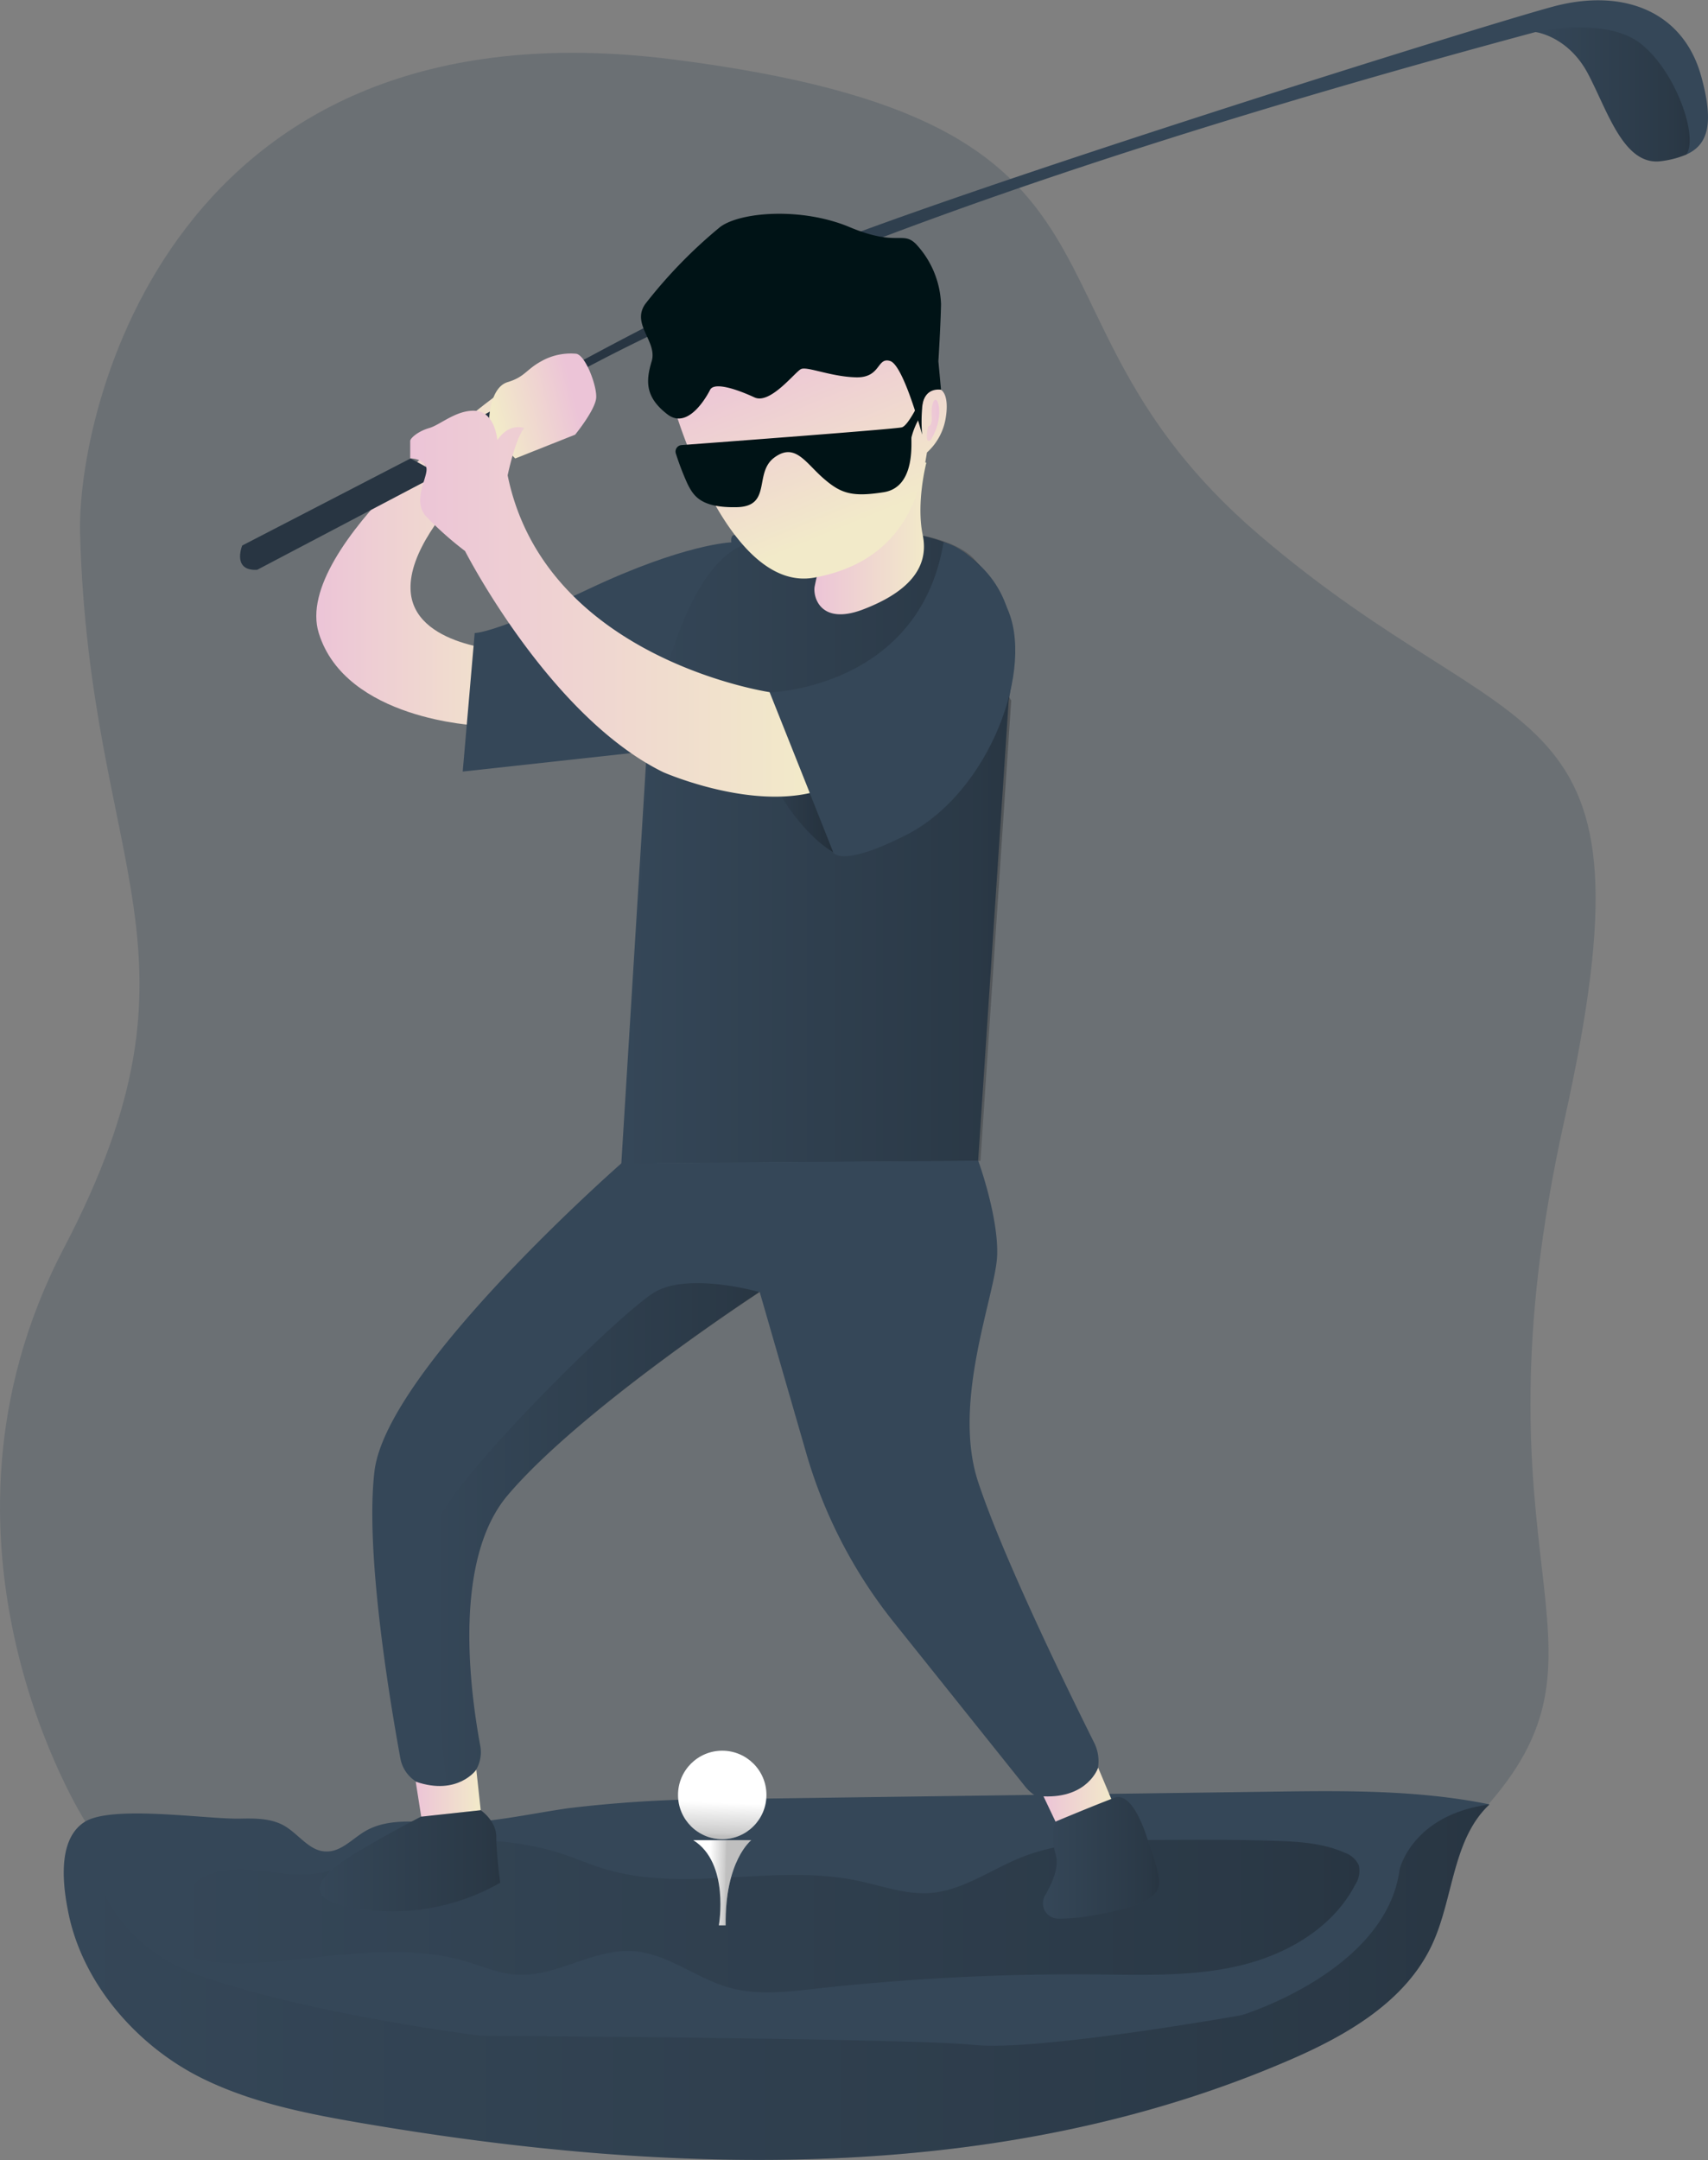 <svg id="Layer_1" data-name="Layer 1" xmlns="http://www.w3.org/2000/svg" xmlns:xlink="http://www.w3.org/1999/xlink" viewBox="0 0 263.85 333.51"><rect x="0" y="0" width="263.85" height="333.51" fill="#808080" stroke="none"/><defs><linearGradient id="linear-gradient" x1="146.75" y1="94.67" x2="181.51" y2="94.67" gradientUnits="userSpaceOnUse"><stop offset="0" stop-color="#ecc4d7"/><stop offset="0.42" stop-color="#efd4d1"/><stop offset="1" stop-color="#f2eac9"/></linearGradient><linearGradient id="linear-gradient-2" x1="122.99" y1="304.16" x2="307.88" y2="304.16" gradientUnits="userSpaceOnUse"><stop offset="0" stop-opacity="0"/><stop offset="0.91" stop-opacity="0.8"/><stop offset="1"/></linearGradient><linearGradient id="linear-gradient-3" x1="194.24" y1="138.99" x2="254.11" y2="138.99" xlink:href="#linear-gradient-2"/><linearGradient id="linear-gradient-4" x1="223.68" y1="91.34" x2="240.97" y2="91.34" xlink:href="#linear-gradient"/><linearGradient id="linear-gradient-5" x1="254.25" y1="21.21" x2="247.11" y2="68.88" xlink:href="#linear-gradient-2"/><linearGradient id="linear-gradient-6" x1="218.89" y1="60.71" x2="230.43" y2="89" xlink:href="#linear-gradient"/><linearGradient id="linear-gradient-7" x1="215.25" y1="127.48" x2="226.61" y2="127.48" xlink:href="#linear-gradient-2"/><linearGradient id="linear-gradient-8" x1="186.62" y1="69.64" x2="174.37" y2="72.6" xlink:href="#linear-gradient"/><linearGradient id="linear-gradient-9" x1="335.1" y1="22.85" x2="358.92" y2="22.85" xlink:href="#linear-gradient-2"/><linearGradient id="linear-gradient-10" x1="164.76" y1="245.28" x2="215.25" y2="245.28" xlink:href="#linear-gradient-2"/><linearGradient id="linear-gradient-11" x1="162.12" y1="285.4" x2="172.16" y2="285.4" xlink:href="#linear-gradient"/><linearGradient id="linear-gradient-12" x1="259.1" y1="285.87" x2="269.98" y2="285.87" xlink:href="#linear-gradient"/><linearGradient id="linear-gradient-13" x1="147.28" y1="295.55" x2="175.17" y2="295.55" xlink:href="#linear-gradient-2"/><linearGradient id="linear-gradient-14" x1="258.96" y1="295.13" x2="276.89" y2="295.13" xlink:href="#linear-gradient-2"/><linearGradient id="linear-gradient-15" x1="207.49" y1="298.89" x2="210.03" y2="298.94" xlink:href="#linear-gradient-2"/><linearGradient id="linear-gradient-16" x1="111.53" y1="278.32" x2="111.34" y2="283.49" xlink:href="#linear-gradient-2"/><linearGradient id="linear-gradient-17" x1="243.09" y1="73.04" x2="235.51" y2="73.77" xlink:href="#linear-gradient"/><linearGradient id="linear-gradient-18" x1="108.17" y1="314.32" x2="328" y2="314.32" xlink:href="#linear-gradient-2"/><linearGradient id="linear-gradient-19" x1="161.27" y1="101.47" x2="222.98" y2="101.47" xlink:href="#linear-gradient"/></defs><title>73. Golf</title><path d="M111,289.38S83.83,246.75,107.75,201s4-58,2.52-110.29c-.53-18.75,13.87-83.12,91.54-73.28s49.9,38.45,90.44,73.28,62.51,22.16,47.3,90.58S349.38,262,328,286.65,151,355.28,111,289.38Z" transform="translate(-97.9 -8.26)" fill="#354758" opacity="0.27" style="isolation:isolate"/><path d="M174.12,69.66S143,92.58,147.14,106s24.54,14.28,24.54,14.28l4.64-11.54s-14.76-.54-15-9.53c-.35-10.94,20.24-26.39,20.24-26.39S179.27,67.27,174.12,69.66Z" transform="translate(-97.9 -8.26)" fill="url(#linear-gradient)"/><path d="M210.88,92s-7.21.2-22,7.18S171.23,106,171.23,106l-1.85,21.39L200.29,124S216.57,94.59,213.48,92,210.88,92,210.88,92Z" transform="translate(-97.9 -8.26)" fill="#354758"/><path d="M328,286.86c-5.75,5.37-5.54,14.44-8.84,21.58-4.1,8.88-13.32,14.15-22.31,18-44.54,19.19-95.33,17.8-143.13,9.62-8.41-1.44-16.91-3.12-24.56-6.89-9.93-4.88-18.4-14.45-20.67-25.44-.11-.55-.22-1.12-.32-1.71-.76-4.56-.85-10.12,2.8-12.45,4.18-2.67,18.89-.4,24-.51,2.32-.05,4.77-.06,6.79,1.07,2.27,1.28,3.94,4,6.54,4,2.27.06,4-1.93,5.94-3.09,3.66-2.18,8.25-1.42,12.51-1.32,6.43.14,12.75-1.39,19.11-2.29a199,199,0,0,1,24.78-1.39l21.45-.3L294,284.9C305.38,284.74,316.86,284.59,328,286.86Z" transform="translate(-97.9 -8.26)" fill="#354758"/><path d="M129.5,298c-2.78,1.46-4.47,4.33-6,7.06a2.71,2.71,0,0,0-.49,1.45,2.41,2.41,0,0,0,.79,1.46c3.15,3.26,8.2,3.64,12.73,3.41,11.21-.54,22.7-3.46,33.46-.24,2.5.74,4.95,1.82,7.55,2,6.18.48,11.9-4,18.08-3.63,5.36.33,9.8,4.22,15,5.66,4.32,1.2,8.9.63,13.35.14a361.28,361.28,0,0,1,43.25-2.19c7.46.06,15,.35,22.29-1.39s14.32-5.86,17.75-12.49a3.82,3.82,0,0,0,.54-3,3.73,3.73,0,0,0-2.2-1.93c-3.32-1.47-7-1.7-10.65-1.82-6.3-.21-12.59-.17-18.89-.13-6.95.05-14.11.13-20.55,2.75-4.61,1.87-8.85,5-13.81,5.43-3.87.3-7.63-1.13-11.43-1.92-12.72-2.63-26.29,1.92-38.76-1.73-2.7-.79-5.28-2-8-2.77-9.08-2.72-22.53-2.33-31.22,1.61a17.51,17.51,0,0,1-11,1.74C137.42,297.07,133.15,296.09,129.5,298Z" transform="translate(-97.9 -8.26)" opacity="0.25" fill="url(#linear-gradient-2)" style="isolation:isolate"/><path d="M253.72,116.46,249,187.54l-55.12.38,3.93-63.69S201.74,95,213.48,92c6.45-1.64,25.25-4,33.25,1.49C253.3,98,255.93,104.81,253.72,116.46Z" transform="translate(-97.9 -8.26)" fill="#354758"/><path d="M254.11,116.43l-4.75,71.08-55.12.38,3.93-63.69S202.12,95,213.86,92c6.42-1.63,25.3-3.92,33.26,1.5C253.73,98,249.57,109.39,254.11,116.43Z" transform="translate(-97.9 -8.26)" opacity="0.25" fill="url(#linear-gradient-3)" style="isolation:isolate"/><path d="M241,79.7s-1.6,6.14-.56,11.17c1.1,5.28-2.61,9-9.35,11.54-6.43,2.38-7.61-1.94-7.35-3.56A41.71,41.71,0,0,1,225,94.06S235.48,78,241,79.7Z" transform="translate(-97.9 -8.26)" fill="url(#linear-gradient-4)"/><path d="M358.4,32.12h0a14.5,14.5,0,0,1-3.74,1c-5.87.93-8.34-7.57-11.43-13.44s-8.13-6.47-8.13-6.47c-154.37,41.54-171.75,69.5-171.75,69.5L137.64,96.23c-3.94.23-2.32-3.74-2.32-3.74l26-13.44,2.47,1.34-1.2-2.26s35.58-21,57.54-30c25.55-10.54,107-36,117.76-38.87S357.91,10,360.69,20C362.79,27.57,361.63,30.66,358.4,32.12Z" transform="translate(-97.9 -8.26)" fill="#354758"/><path d="M358.4,32.12h0a14.5,14.5,0,0,1-3.74,1c-5.87.93-8.34-7.57-11.43-13.44s-8.13-6.47-8.13-6.47c-154.37,41.54-171.75,69.5-171.75,69.5L137.64,96.23c-3.94.23-2.32-3.74-2.32-3.74l26-13.44,2.47,1.34-1.2-2.26s35.58-21,57.54-30c25.55-10.54,107-36,117.76-38.87S357.91,10,360.69,20C362.79,27.57,361.63,30.66,358.4,32.12Z" transform="translate(-97.9 -8.26)" opacity="0.25" fill="url(#linear-gradient-5)" style="isolation:isolate"/><path d="M201.94,70.85s8.23,29.09,21.78,26.59,16.33-12.6,17.37-19.31a9.13,9.13,0,0,0,2.9-5.32c.58-3.47-.49-5.09-2-4.39a2.91,2.91,0,0,0-1.61,2.43s-2.25-9.85-3.42-11.24c0,0-11.52-15.85-30.7-4.28C206.22,55.33,200.91,59,201.94,70.85Z" transform="translate(-97.9 -8.26)" fill="url(#linear-gradient-6)"/><path d="M207.61,68.42s-3.13,6.48-6.6,3.82-3.36-5.15-2.44-8.2-3.18-5.7-1-8.83a75.06,75.06,0,0,1,11.56-11.89c3.12-2.36,12.62-3.09,20,0s8.19.54,10.27,2.62a14.36,14.36,0,0,1,3.87,9.27c-.06,3.24-.41,8.83-.41,8.83l.41,4.4s-2.75-.54-2.92,2.88a23.89,23.89,0,0,0,0,4.05S237.5,64.65,235.41,64s-1.39,2.64-5.32,2.52-7.53-1.73-8.46-1.27-4.75,5.5-7.18,4.37S208.33,67.16,207.61,68.42Z" transform="translate(-97.9 -8.26)" fill="#001316"/><path d="M202.32,78.33a1,1,0,0,1,.9-1.35c6.28-.47,33-2.47,34-2.74S240,70.18,240,70.18l0,2.51a11.31,11.31,0,0,0-1.3,3.11c-.06,1,.58,7.7-4.29,8.46s-6.6.23-9.35-2.18-4.37-5.54-7.56-3.16-.29,7.54-5.79,7.65-6.65-1.68-7.61-3.61A42.14,42.14,0,0,1,202.32,78.33Z" transform="translate(-97.9 -8.26)" fill="#001316"/><path d="M243.66,92s5.19.68,9.71,9.92-2.53,28.73-15.54,35.29c-10.18,5.14-11.22,2.66-11.22,2.66l-9.84-24.7S239.88,114.6,243.66,92Z" transform="translate(-97.9 -8.26)" fill="#354758"/><path d="M226.61,139.83S223,138,219.08,132s-5.08-16.57-2.31-16.91L223,130.71Z" transform="translate(-97.9 -8.26)" opacity="0.25" fill="url(#linear-gradient-7)" style="isolation:isolate"/><path d="M173.47,72.81s.17-4.74,2.85-5.55,2.82-1.92,5.19-3.22a9.26,9.26,0,0,1,5.29-1.17c1.46,0,3.32,4.91,3.2,6.79s-3.25,5.71-3.25,5.71l-9.26,3.68-2.76-2.83Z" transform="translate(-97.9 -8.26)" fill="url(#linear-gradient-8)"/><path d="M358.4,32.12h0a14.5,14.5,0,0,1-3.74,1c-5.87.93-8.34-7.57-11.43-13.44s-8.13-6.47-8.13-6.47,10.91-2.49,16.32,1.84S360.29,29.42,358.4,32.12Z" transform="translate(-97.9 -8.26)" opacity="0.25" fill="url(#linear-gradient-9)" style="isolation:isolate"/><path d="M263.19,286.17l-.05,0a6.3,6.3,0,0,1-6.86-2.05l-20.36-25.45a75.12,75.12,0,0,1-13.46-26l-7.21-24.95s-27.57,18-38.93,31.41c-8.19,9.68-6.06,28.77-4.23,38.69a5.34,5.34,0,0,1-5.25,6.32H165a5.33,5.33,0,0,1-5.25-4.38c-1.74-9.5-5.47-32.11-4-44.34,1.86-15.76,38.15-47.55,38.15-47.55l55.12-.38s3.12,8.54,2.92,14.57-7.08,22.58-2.92,35.07c3.74,11.25,12.94,30.25,17.9,40.2A6.29,6.29,0,0,1,263.19,286.17Z" transform="translate(-97.9 -8.26)" fill="#354758"/><path d="M215.25,207.77s-27.57,18-38.93,31.41c-8.19,9.68-6.06,28.77-4.23,38.69a5.34,5.34,0,0,1-5.25,6.32s-3.25-33.54-1.63-40.15,28.5-33.13,33.83-36.27S215.25,207.77,215.25,207.77Z" transform="translate(-97.9 -8.26)" opacity="0.25" fill="url(#linear-gradient-10)" style="isolation:isolate"/><path d="M162.12,283.35l.85,5.41s6.26,1.7,9.19-1l-.68-6.25S168.61,285.59,162.12,283.35Z" transform="translate(-97.9 -8.26)" fill="url(#linear-gradient-11)"/><path d="M259.1,285.62l2.35,4.94s6.48-.15,8.53-3.57l-2.44-5.8S266,285.91,259.1,285.62Z" transform="translate(-97.9 -8.26)" fill="url(#linear-gradient-12)"/><path d="M172.16,287.76s2.4,1.62,2.4,4.09.61,7.11.61,7.11a33.58,33.58,0,0,1-20.7,4.17c-12.2-1.39-6.17-6-1.54-8.81s10-5.56,10-5.56Z" transform="translate(-97.9 -8.26)" fill="#354758"/><path d="M261,289.5s-1,1.81,0,5.17c.54,1.83-.55,4.35-1.66,6.26a2.37,2.37,0,0,0,2,3.57,30,30,0,0,0,5.76-.56c7.65-1.39,9.85-2.89,9.85-5s-1.71-6.43-1.71-6.43-2.15-7.8-5.2-6.66S261,289.5,261,289.5Z" transform="translate(-97.9 -8.26)" fill="#354758"/><path d="M172.16,287.76s2.4,1.62,2.4,4.09.61,7.11.61,7.11a33.58,33.58,0,0,1-20.7,4.17c-12.2-1.39-6.17-6-1.54-8.81s10-5.56,10-5.56Z" transform="translate(-97.9 -8.26)" opacity="0.25" fill="url(#linear-gradient-13)" style="isolation:isolate"/><path d="M261,289.5s-1,1.81,0,5.17c.54,1.83-.55,4.35-1.66,6.26a2.37,2.37,0,0,0,2,3.57,30,30,0,0,0,5.76-.56c7.65-1.39,9.85-2.89,9.85-5s-1.71-6.43-1.71-6.43-2.15-7.8-5.2-6.66S261,289.5,261,289.5Z" transform="translate(-97.9 -8.26)" opacity="0.25" fill="url(#linear-gradient-14)" style="isolation:isolate"/><path d="M205,292.39h8.95s-4.1,3.18-3.95,13.14h-1.05S210.67,295.93,205,292.39Z" transform="translate(-97.9 -8.26)" fill="#fff"/><path d="M205,292.39h8.95s-4.1,3.18-3.95,13.14h-1.05S210.67,295.93,205,292.39Z" transform="translate(-97.9 -8.26)" opacity="0.25" fill="url(#linear-gradient-15)" style="isolation:isolate"/><circle cx="111.57" cy="277.14" r="6.83" fill="#fff"/><circle cx="111.57" cy="277.14" r="6.83" opacity="0.25" fill="url(#linear-gradient-16)" style="isolation:isolate"/><path d="M241.26,74.11s.66,0,.56-1.41.17-2.85.67-2.71,1.09,3.17-.81,6.2C241.68,76.19,240.64,77.13,241.26,74.11Z" transform="translate(-97.9 -8.26)" fill="url(#linear-gradient-17)"/><path d="M328,286.86c-5.75,5.37-5.54,14.44-8.84,21.58-4.1,8.88-13.32,14.15-22.31,18-44.54,19.19-95.33,17.8-143.13,9.62-8.41-1.44-16.91-3.12-24.56-6.89-9.93-4.88-18.4-14.45-20.67-25.44-.11-.55-.22-1.12-.32-1.71l2.8-12.45s.24,17.58,17.7,23.7,43.49,9.31,43.49,9.31,66.39.38,76.21,1.42,41.35-4.6,41.35-4.6,22.34-6.76,24.4-22.53C314.12,296.89,316,288.47,328,286.86Z" transform="translate(-97.9 -8.26)" opacity="0.25" fill="url(#linear-gradient-18)" style="isolation:isolate"/><path d="M200.34,127.48S212.86,133,223,130.71l-6.21-15.58S182.09,110,176.32,81.65c0,0,1.17-5.62,2.56-7.3,0,0-2.28-.91-4.15,1.87,0,0-.33-4.24-3.26-4.52s-5.56,2.17-7.26,2.65-2.94,1.56-2.94,2v2.68s2,0,2.47,1.34-2.31,5.08,0,7.64a51.91,51.91,0,0,0,6,5.33S182.72,118.81,200.34,127.48Z" transform="translate(-97.9 -8.26)" fill="url(#linear-gradient-19)"/></svg>